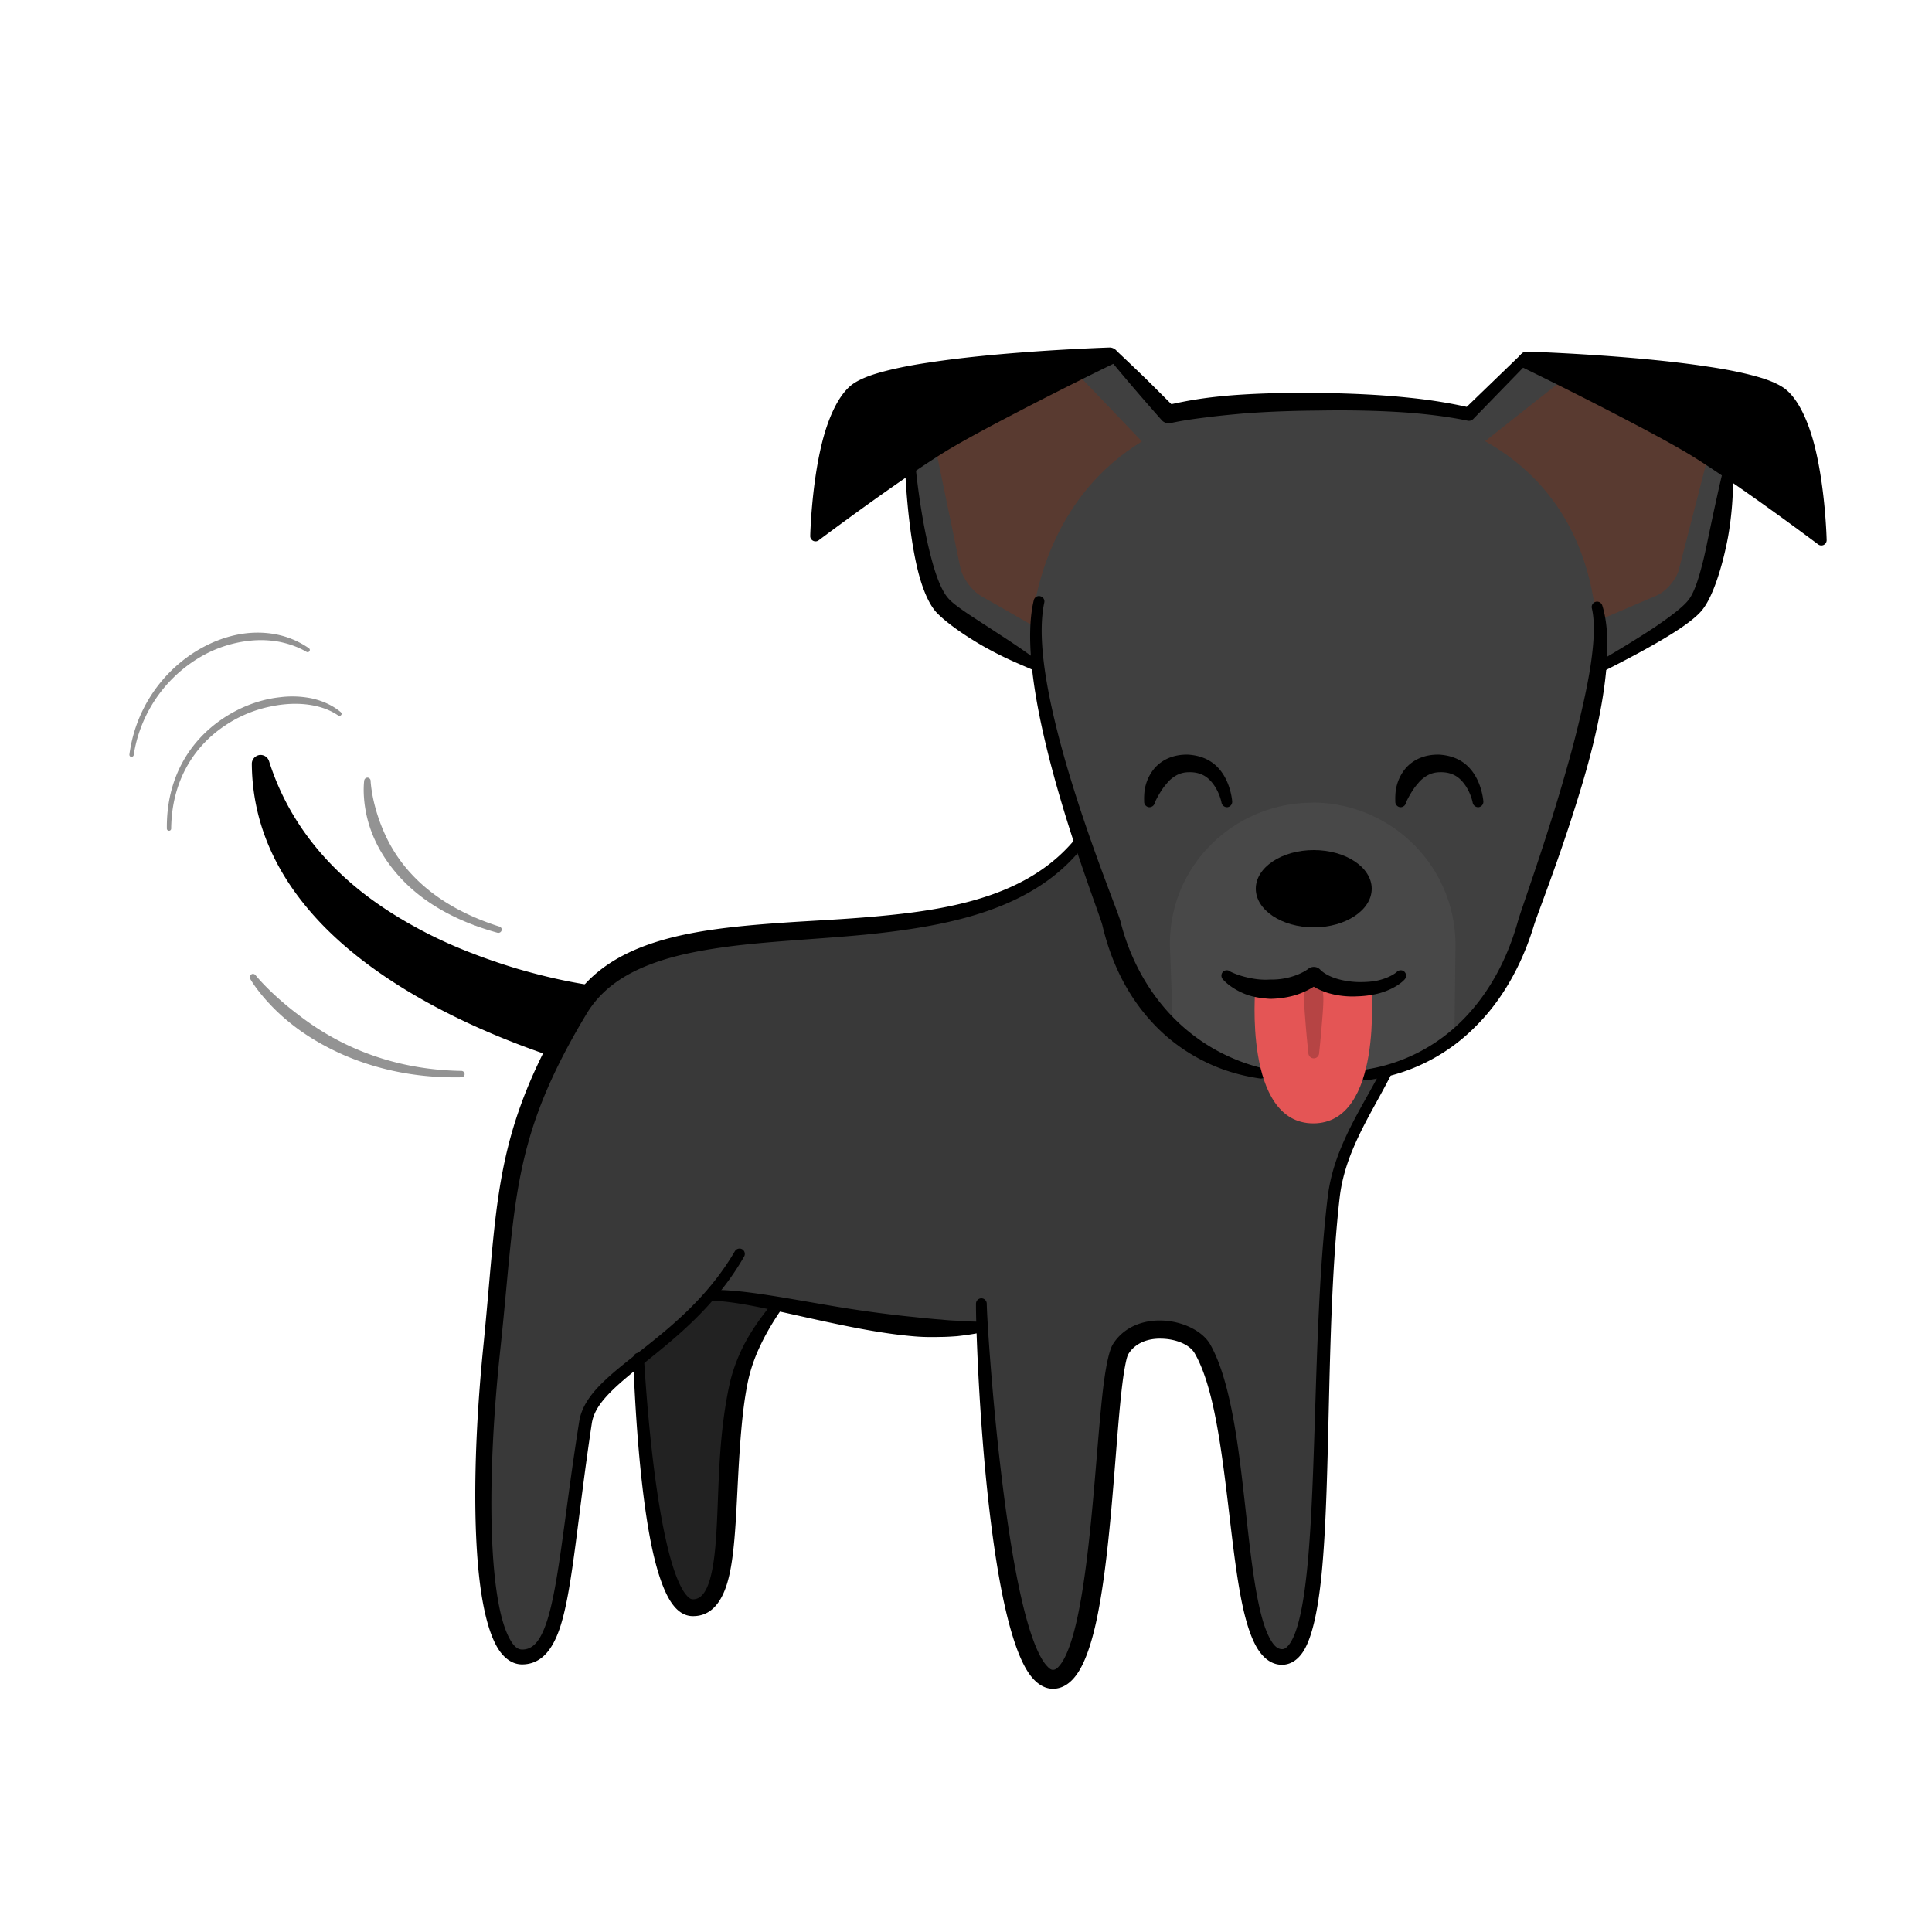 <svg data-id="9-1d91c80dca7ea9b-dog" xmlns="http://www.w3.org/2000/svg" viewBox="0 0 100 100"><g fill="none" fill-rule="evenodd"><path fill="#222" d="M33.75 59.55s8.893-2.95 10.719.45c.557 3.954-5.173 6.702-6.235 11.608-1.062 4.906.073 11.608-2.376 11.608C33.41 83.216 33 69 33 69z"/><path fill="#393939" d="M66.366 85.762c2.667 0 1.562-14.48 2.667-23.801.512-4.314 4.403-7.543 3.675-10.846C71.045 43.564 61.778 29.885 57.5 41s-23.011 3.667-27.547 11.198c-4.006 6.651-3.702 9.942-4.498 17.589-.84 8.067-.553 15.975 1.576 15.975s2.083-4.454 3.276-12.145c.386-2.488 3.98-3.503 6.637-6.557 3.387 0 6.644 1.727 13.865 1.727 0 1.567.874 18.134 3.691 18.134s2.542-15.56 3.511-17.1c.969-1.542 3.591-1.117 4.23 0 2.313 4.043 1.457 15.94 4.125 15.94z"/><path fill="#404040" d="M78.275 18.84c.351-.404 1.07-.6 1.589-.418l8.487 2.988 1.037 3.285s-.515 5.272-1.668 6.657c-.657.789-2.974 2.13-4.846 3.139-1.006 4.746-3.688 12.534-3.893 13.3-1.26 4.723-4.85 7.958-9.813 7.958H67.34c-4.97 0-8.657-3.194-9.813-7.958-.197-.812-3.058-8.316-3.985-13.384-1.822-1-4.028-2.294-4.744-3.052-1.29-1.366-1.668-6.653-1.668-6.653l1.037-3.282 8.482-2.987c.517-.182 1.236.015 1.588.42l2.246 2.587c2.076-.468 4.646-.648 7.771-.648 3.122 0 5.69.18 7.765.647z"/><path fill="#593a30" d="m55.746 19.335 3.36 3.514c-4.483 2.735-5.493 7.46-5.72 9.49l-2.607-1.49c-.484-.276-.962-.938-1.075-1.482l-1.547-7.458zM81.722 19l6.822 4.088-1.644 6.387c-.136.53-.659 1.137-1.165 1.354l-3.113 1.332c-.224-2.676-1.33-6.848-5.755-9.325z"/><g transform="translate(6.699 17.988)"><g fill="#000"><path d="M33.383 49.332c-.517.63-.99 1.26-1.382 1.94a8.73 8.73 0 0 0-.907 2.25c-.288 1.26-.449 2.64-.535 4-.142 2.23-.107 4.4-.414 5.84-.087.41-.196.76-.355 1.02-.152.25-.349.41-.63.41-.089 0-.165-.05-.243-.12a1.8 1.8 0 0 1-.292-.39c-.34-.59-.622-1.51-.862-2.59-.675-3.02-1.002-7.28-1.13-9.39a.284.284 0 0 0-.292-.27.283.283 0 0 0-.265.3c.078 2.13.304 6.45.917 9.53.29 1.45.68 2.63 1.153 3.23.301.39.65.57 1.013.57.968.01 1.578-.75 1.886-2.1.34-1.47.37-3.7.511-5.98.032-.52.07-1.05.115-1.56.07-.79.16-1.57.305-2.31.14-.75.384-1.44.697-2.09.324-.68.715-1.32 1.154-1.95a.279.279 0 0 0-.053-.39.284.284 0 0 0-.39.05zM22.286 36.542a.283.283 0 0 1-.355.17c-3.435-1.15-8.483-3.3-11.883-6.77-2.185-2.24-3.689-5.01-3.713-8.4 0-.22.165-.41.388-.45.223-.03.437.1.504.32.926 2.91 2.703 5.12 4.838 6.8.845.66 1.746 1.24 2.674 1.75.953.53 1.935.98 2.917 1.36.823.32 1.645.6 2.45.84 1.344.39 2.635.68 3.801.85.152.02.261.16.242.32-.019.15-1.813 3.06-1.863 3.21zM43.818 49.492c-.01.69.095 4.47.47 8.53.178 1.92.42 3.91.73 5.66.373 2.1.861 3.86 1.446 4.8.393.64.866.94 1.337.94.47 0 .904-.26 1.265-.79.373-.54.686-1.42.934-2.5.73-3.19.97-8.25 1.281-11.45.077-.78.156-1.45.25-1.94.058-.31.11-.54.184-.66.366-.58 1.041-.8 1.693-.78.73.01 1.461.29 1.732.76.673 1.17 1.063 3.01 1.364 5.03.417 2.79.65 5.9 1.118 8.06.225 1.03.511 1.86.88 2.36.323.44.714.67 1.165.67.428-.01.808-.24 1.11-.72.45-.73.746-2.13.928-3.95.497-5.01.234-13.37.936-19.5.108-.95.383-1.82.735-2.64.567-1.33 1.332-2.54 1.941-3.76a.284.284 0 0 0-.123-.38.289.289 0 0 0-.375.13c-.624 1.22-1.405 2.44-1.988 3.78-.382.87-.68 1.79-.803 2.79-.75 6.13-.556 14.49-1.092 19.5-.148 1.38-.349 2.5-.65 3.23-.09.21-.188.39-.3.52-.095.11-.195.19-.319.19-.282 0-.47-.24-.653-.58-.238-.45-.42-1.07-.577-1.82-.45-2.14-.657-5.23-1.053-8.01-.306-2.15-.733-4.11-1.44-5.36-.4-.7-1.436-1.21-2.515-1.24-.979-.03-1.966.34-2.52 1.22-.216.34-.406 1.31-.552 2.65-.284 2.62-.505 6.75-1.006 9.95-.225 1.44-.5 2.68-.88 3.5-.107.23-.22.42-.345.56-.1.12-.2.2-.325.2-.103 0-.19-.07-.283-.17-.176-.18-.336-.44-.493-.78-.435-.94-.8-2.35-1.116-3.98-.333-1.72-.605-3.68-.825-5.57-.468-4.02-.699-7.77-.709-8.45 0-.15-.125-.28-.279-.28a.282.282 0 0 0-.278.28z"/><path d="M44.067 50.422c-.407 0-.816-.02-1.237-.05-.272-.01-.544-.03-.82-.06-.34-.02-.682-.06-1.026-.09-.34-.04-.684-.07-1.028-.11a65.148 65.148 0 0 1-3.849-.55c-2.35-.4-4.474-.81-5.89-.78a.282.282 0 0 0-.279.28c0 .16.125.28.278.28 1.39.04 3.442.57 5.728 1.06 1.255.27 2.578.54 3.9.7.355.04.71.08 1.065.1.361.02.72.02 1.074.01.291 0 .577-.02.861-.04.44-.05.864-.11 1.282-.2a.271.271 0 0 0 .248-.3.273.273 0 0 0-.307-.25z"/><path d="M49.078 25.282c-2.272 2.9-6.016 3.74-9.977 4.12-1.498.15-3.027.23-4.524.32-2.465.16-4.845.35-6.857.91-2.126.59-3.848 1.59-4.89 3.32-1.576 2.63-2.492 4.75-3.069 6.8-.902 3.21-.972 6.28-1.448 11-.437 4.36-.548 8.68-.226 11.74.198 1.88.573 3.3 1.107 4.02.323.43.71.65 1.138.65.937-.01 1.58-.68 2.006-2.07.611-1.99.863-5.56 1.596-10.41.098-.65.54-1.21 1.156-1.8 1.715-1.63 4.754-3.39 6.726-6.83a.279.279 0 0 0-.102-.38.282.282 0 0 0-.38.11c-1.968 3.36-4.984 5.04-6.683 6.64-.745.69-1.246 1.38-1.369 2.16-.623 3.91-.92 6.99-1.346 9.06-.189.92-.399 1.63-.684 2.12-.236.4-.52.63-.92.63-.312 0-.526-.29-.73-.71-.347-.73-.576-1.86-.714-3.27-.295-3.02-.152-7.27.311-11.57.497-4.64.578-7.67 1.483-10.83.568-1.98 1.463-4.01 2.995-6.55.74-1.22 1.883-2 3.274-2.53 1.267-.49 2.738-.76 4.315-.96 2.147-.26 4.487-.36 6.788-.58 2.385-.24 4.728-.6 6.775-1.38 1.871-.71 3.496-1.77 4.692-3.39.093-.12.07-.3-.053-.39a.274.274 0 0 0-.39.05zM82.454 6.492s-.116.48-.277 1.21c-.078.35-.167.76-.26 1.2-.067.31-.134.64-.203.96-.1.48-.2.97-.32 1.42-.199.77-.419 1.44-.71 1.8-.285.36-.925.84-1.7 1.37-.902.6-1.98 1.25-2.94 1.81a.271.271 0 0 0-.114.37.28.28 0 0 0 .377.12c1.19-.6 2.556-1.32 3.584-1.97.667-.42 1.192-.82 1.467-1.14.456-.52.863-1.61 1.16-2.8.086-.35.166-.71.23-1.06a17.29 17.29 0 0 0 .226-1.94c.046-.77.034-1.29.034-1.29.016-.16-.096-.29-.249-.31s-.29.1-.305.25zm-35.477 9.68c-.303-.21-.608-.43-.928-.65-.31-.21-.622-.42-.934-.62-.32-.21-.636-.42-.936-.61-.333-.22-.648-.42-.923-.61-.347-.24-.634-.45-.815-.64-.437-.44-.755-1.4-1.013-2.44-.495-1.98-.716-4.25-.716-4.25a.282.282 0 0 0-.297-.26.283.283 0 0 0-.259.3s.111 2.93.646 5.12c.231.94.56 1.74.954 2.18.352.38 1.035.91 1.89 1.44.461.29.972.57 1.5.83.521.26 1.056.48 1.562.7a.27.27 0 0 0 .38-.11.283.283 0 0 0-.11-.38zm22.24-13.1 2.847-2.75a.276.276 0 0 1 .394 0c.11.1.11.28 0 .39l-2.895 2.98c-.084.09-.204.12-.319.09-.917-.19-1.93-.32-3.046-.41-1.387-.1-2.93-.14-4.643-.11-1.4.01-2.688.06-3.869.15-.672.06-1.309.12-1.913.2-.669.08-1.298.17-1.885.3a.491.491 0 0 1-.446-.14s-.709-.8-1.403-1.61c-.695-.81-1.372-1.63-1.372-1.63a.286.286 0 0 1 .012-.4c.113-.1.29-.09.395.02 0 0 .777.73 1.541 1.47.527.52 1.046 1.04 1.317 1.31.42-.09.858-.18 1.317-.25.501-.08 1.028-.14 1.578-.19 1.412-.12 2.985-.16 4.728-.14 1.74.02 3.308.1 4.715.25 1.074.11 2.054.27 2.946.47z"/></g><path fill="#484848" d="m68.58 35.722.057-4.71a7.35 7.35 0 0 0-2.103-5.23 7.441 7.441 0 0 0-5.233-2.23c-.008.01-.252.01-.252.01a7.43 7.43 0 0 0-5.137 2.24 7.36 7.36 0 0 0-1.558 2.4 7.318 7.318 0 0 0-.497 2.81l.164 4.39c0 .15 3.781 2.356 7.226 2.435 3.479.08 7.333-1.965 7.333-2.115z"/><path fill="#000" d="M75.697 13.502c.146.65.12 1.48.005 2.42-.09.76-.249 1.59-.439 2.45a58.038 58.038 0 0 1-.867 3.41c-1.045 3.71-2.33 7.22-2.525 7.9-.557 2-1.505 3.73-2.8 5.06a8.999 8.999 0 0 1-5.096 2.63c-.152.02-.257.17-.235.32s.164.26.316.23a9.575 9.575 0 0 0 5.518-2.68c1.417-1.37 2.474-3.2 3.12-5.32.166-.55 1.105-2.91 2.014-5.75.404-1.26.81-2.6 1.123-3.94.276-1.17.485-2.32.591-3.38.14-1.4.092-2.62-.187-3.5a.282.282 0 0 0-.342-.19.276.276 0 0 0-.196.34zm-17.084 23.79a9.696 9.696 0 0 1-2.584-1.05 9.709 9.709 0 0 1-2.15-1.72 10.36 10.36 0 0 1-1.324-1.76c-.549-.92-.982-1.95-1.262-3.07-.13-.52-2.109-5.25-3.263-9.82-.639-2.53-1.033-5-.678-6.67a.273.273 0 0 0-.21-.33.274.274 0 0 0-.333.21c-.415 1.72-.097 4.32.506 6.96 1.044 4.6 2.927 9.35 3.047 9.87.29 1.23.736 2.36 1.336 3.36a9.98 9.98 0 0 0 1.49 1.92 9.2 9.2 0 0 0 2.456 1.76c.88.44 1.838.73 2.862.88.151.03.297-.06.327-.22a.273.273 0 0 0-.22-.32zM87.4 10.182a.274.274 0 0 0 .448-.23s-.057-2.53-.591-4.73c-.313-1.29-.818-2.45-1.484-3.02-.254-.22-.68-.43-1.241-.61-.734-.23-1.717-.44-2.81-.6-3.95-.61-9.354-.78-9.354-.78a.441.441 0 0 0-.446.33c-.051.2.045.42.232.51 0 0 2.657 1.29 5.213 2.63 1.27.66 2.518 1.33 3.397 1.86.786.48 1.749 1.13 2.695 1.79 2.01 1.4 3.94 2.85 3.94 2.85zM35.687 9.97a.274.274 0 0 1-.448-.23s.057-2.53.591-4.73c.313-1.29.818-2.45 1.484-3.02.254-.22.68-.43 1.241-.61.734-.23 1.717-.44 2.81-.6C45.314.17 50.718 0 50.718 0c.208-.01.394.13.446.33.051.2-.045.42-.232.51 0 0-2.657 1.29-5.213 2.63-1.27.66-2.518 1.33-3.397 1.86-.786.48-1.749 1.13-2.695 1.79-2.01 1.4-3.94 2.85-3.94 2.85z"/><ellipse cx="61.301" cy="28.012" fill="#000" fill-rule="nonzero" rx="3" ry="2"/><path fill="#e45555" d="M58.277 33.157s1.989-.43 3-.43c.989 0 3 .43 3 .43s.623 7-3 7-3-7-3-7z"/><path fill="#b64444" d="M61.022 32.662s-.052.12-.118.35c-.02.07-.037.14-.053.23a2.65 2.65 0 0 0-.042.29c-.007.09-.008.19-.006.29.008.34.04.71.068 1.07.067.86.151 1.62.151 1.62 0 .15.125.28.28.28s.278-.13.278-.28c0 0 .084-.76.15-1.62.03-.36.061-.73.068-1.07.002-.1.001-.2-.006-.29a2.65 2.65 0 0 0-.042-.29 2.207 2.207 0 0 0-.053-.23c-.066-.23-.118-.35-.118-.35 0-.15-.125-.28-.279-.28s-.278.13-.278.28z"/><path fill="#000" d="M61.301 33.082c-.206.13-.516.3-.928.43-.36.11-.804.19-1.322.2-.516-.03-.956-.11-1.306-.25-.772-.31-1.129-.74-1.129-.74a.287.287 0 0 1-.024-.4.286.286 0 0 1 .394-.02s.366.2 1.003.33c.296.06.65.11 1.062.08.41.01.758-.05 1.046-.13.583-.16.903-.41.903-.41.186-.16.47-.15.637.03 0 0 .245.28.833.46.286.09.642.16 1.081.18.444.01.81-.02 1.105-.09.65-.16.94-.43.94-.43.102-.11.28-.12.392-.02.114.11.123.28.02.4 0 0-.27.33-.93.59-.37.15-.872.27-1.527.29a4.5 4.5 0 0 1-1.563-.19c-.297-.1-.524-.21-.687-.31zM66.078 23.542s.143-.33.403-.71c.067-.1.146-.19.231-.29.072-.09.152-.17.244-.24.21-.17.477-.31.845-.32.5-.02.855.14 1.103.39.49.48.62 1.17.62 1.17a.29.29 0 0 0 .31.25.283.283 0 0 0 .244-.31s-.062-.92-.623-1.61c-.344-.43-.87-.75-1.654-.8-.805-.02-1.383.29-1.747.71a2.291 2.291 0 0 0-.52 1.25c-.024.28-.01.45-.01.45-.018.15.092.29.245.31a.29.29 0 0 0 .31-.25zM53.078 23.542s.143-.33.403-.71c.067-.1.146-.19.231-.29.072-.09.152-.17.244-.24.21-.17.477-.31.845-.32.5-.02.855.14 1.103.39.49.48.62 1.17.62 1.17a.29.29 0 0 0 .31.25.283.283 0 0 0 .244-.31s-.062-.92-.623-1.61c-.344-.43-.87-.75-1.654-.8-.805-.02-1.383.29-1.747.71a2.291 2.291 0 0 0-.52 1.25c-.024.28-.01.45-.01.45-.018.15.092.29.245.31a.29.29 0 0 0 .31-.25z"/><path fill="#939393" d="M12.151 22.422s-.085.57.055 1.43c.066.41.185.88.388 1.38.31.76.815 1.58 1.58 2.37 1.044 1.07 2.594 2.06 4.881 2.69.09.02.182-.03.208-.12a.16.16 0 0 0-.113-.2c-2.167-.69-3.61-1.69-4.58-2.75a7.654 7.654 0 0 1-1.25-1.83 9.07 9.07 0 0 1-.673-1.9c-.145-.64-.162-1.05-.162-1.05a.173.173 0 0 0-.156-.18.176.176 0 0 0-.178.16zM6.255 32.682s.294.53.961 1.25c.305.33.688.7 1.157 1.07.71.57 1.617 1.13 2.705 1.61 1.613.7 3.643 1.21 6.103 1.16.092 0 .167-.07.167-.16 0-.1-.075-.17-.167-.17-2.386-.04-4.33-.6-5.878-1.33a13.635 13.635 0 0 1-2.564-1.58c-.454-.34-.84-.67-1.158-.96-.69-.63-1.048-1.08-1.048-1.08-.05-.07-.155-.1-.232-.04a.164.164 0 0 0-.046.23zM10.938 18.872c-.4-.34-.914-.58-1.498-.71a5.03 5.03 0 0 0-1.653-.06c-1.026.11-2.104.51-3.05 1.17-1.6 1.11-2.828 2.98-2.799 5.63a.111.111 0 0 0 .223 0c.028-2.53 1.233-4.3 2.78-5.33a6.55 6.55 0 0 1 2.403-1c.376-.08.748-.12 1.108-.13.432-.01.846.03 1.227.12.422.1.805.26 1.122.48a.11.11 0 0 0 .157-.02c.037-.04.03-.11-.02-.15zM9.287 15.562c-.449-.31-.937-.53-1.452-.66s-1.055-.17-1.598-.13c-1.023.08-2.056.46-2.98 1.07A7.428 7.428 0 0 0 0 21.062c-.009.06.034.12.094.13.061 0 .118-.04.127-.1a7.158 7.158 0 0 1 3.231-4.94 6.392 6.392 0 0 1 2.818-.98 5.29 5.29 0 0 1 1.49.06c.49.1.964.26 1.406.52.052.03.121.02.154-.04a.107.107 0 0 0-.034-.15z"/></g></g></svg>